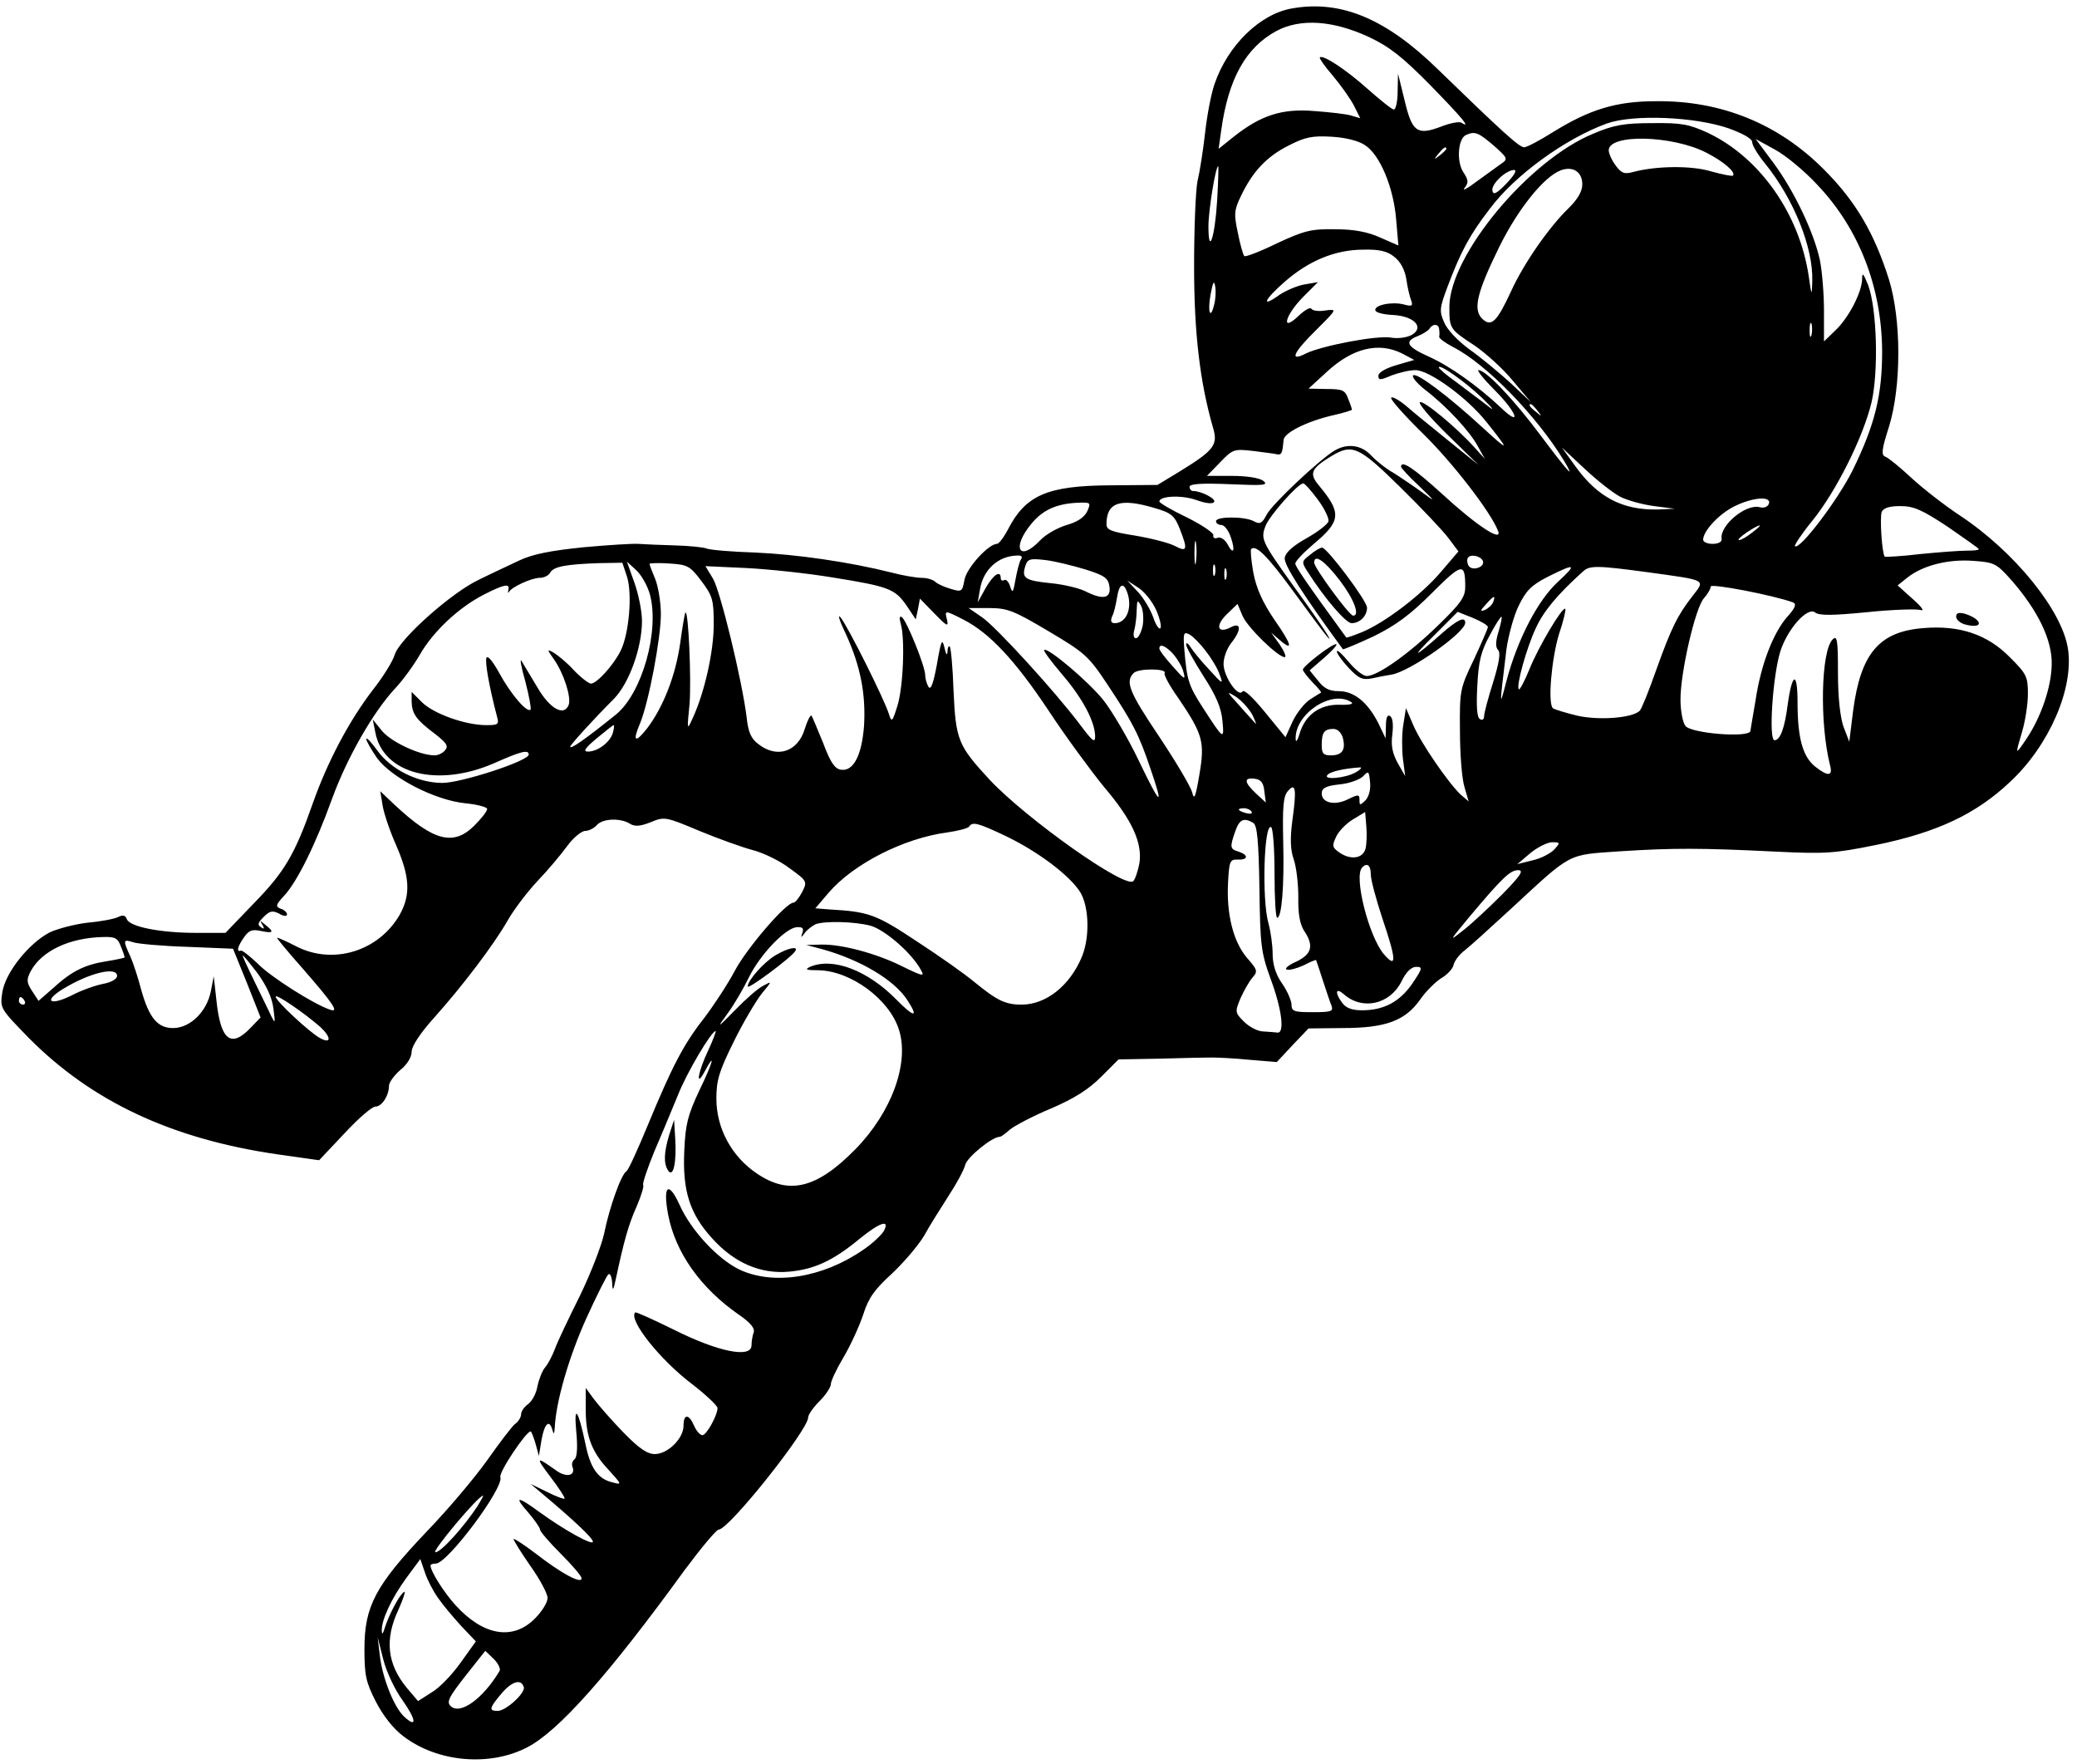 <?xml version="1.0" standalone="no"?>
<!DOCTYPE svg PUBLIC "-//W3C//DTD SVG 20010904//EN"
 "http://www.w3.org/TR/2001/REC-SVG-20010904/DTD/svg10.dtd">
<svg version="1.0" xmlns="http://www.w3.org/2000/svg"
 width="550pt" height="467pt" viewBox="0 0 550 467"
 preserveAspectRatio="xMidYMid meet">

<g transform="translate(0,467) scale(0.1,-0.1)"
fill="#000000" stroke="none">
<path d="M3423 4648 c-86 -14 -172 -98 -207 -201 -9 -26 -20 -84 -25 -130 -5
-45 -14 -102 -20 -127 -5 -25 -9 -126 -9 -225 0 -175 15 -305 50 -427 14 -46
3 -60 -86 -115 l-61 -37 -125 -1 c-167 -1 -224 -26 -271 -117 -11 -21 -24 -38
-29 -38 -22 0 -80 -63 -86 -95 -6 -32 -7 -33 -37 -24 -17 5 -35 13 -41 19 -5
5 -21 10 -35 10 -14 0 -50 6 -80 14 -112 28 -249 48 -361 53 -63 2 -122 7
-130 11 -8 3 -46 7 -85 8 -38 1 -81 3 -95 4 -14 1 -79 -3 -145 -9 -87 -9 -134
-18 -170 -35 -27 -13 -75 -35 -105 -50 -72 -33 -212 -157 -225 -200 -5 -17
-31 -59 -58 -93 -62 -81 -119 -188 -158 -298 -48 -137 -75 -183 -157 -267
l-75 -78 -78 0 c-94 0 -175 16 -183 36 -4 11 -11 12 -23 6 -10 -5 -46 -12 -81
-15 -34 -4 -80 -16 -101 -26 -55 -29 -117 -106 -125 -159 -6 -42 -6 -42 71
-121 166 -167 376 -266 655 -307 l113 -16 67 71 c36 39 73 71 82 71 17 0 36
29 36 55 0 9 14 28 30 42 18 14 30 34 30 48 0 15 23 50 61 92 75 84 157 192
194 257 16 28 51 74 78 103 28 29 63 71 79 93 16 22 38 40 48 40 9 0 23 7 30
15 15 18 63 20 88 4 13 -8 27 -7 55 4 36 15 39 15 129 -23 51 -21 115 -44 142
-51 27 -7 71 -28 97 -48 47 -34 47 -35 33 -63 -8 -15 -18 -28 -23 -28 -20 0
-123 -120 -155 -180 -19 -36 -56 -92 -81 -125 -55 -70 -85 -128 -150 -285 -26
-63 -51 -118 -56 -121 -14 -8 -45 -95 -59 -164 -7 -33 -36 -107 -64 -165 -29
-58 -59 -121 -66 -140 -7 -19 -19 -42 -27 -51 -7 -8 -16 -31 -20 -50 -3 -19
-15 -40 -25 -47 -10 -7 -18 -19 -18 -26 0 -8 -7 -20 -17 -27 -9 -8 -41 -50
-72 -94 -31 -44 -103 -130 -161 -190 -136 -143 -165 -198 -165 -311 0 -70 4
-88 30 -139 19 -37 46 -72 73 -92 90 -69 228 -81 327 -30 83 42 217 193 418
470 44 59 84 107 90 107 27 0 237 264 237 297 0 7 13 26 30 43 17 17 30 37 30
45 0 8 15 40 34 72 19 32 42 83 52 113 14 44 30 66 76 108 32 30 70 75 85 100
14 26 44 73 65 106 21 32 41 69 44 82 5 20 71 74 91 74 4 0 16 9 27 19 12 10
61 36 109 56 63 27 100 51 133 84 l46 46 111 2 c62 2 123 3 137 3 14 0 58 -2
98 -6 l73 -6 42 45 42 44 90 1 c114 0 166 19 206 76 16 23 42 48 57 57 15 9
29 24 31 34 2 10 15 28 30 39 14 11 67 59 118 106 168 155 150 146 293 156
141 9 213 9 415 -1 127 -6 151 -5 264 18 160 33 263 81 354 167 103 96 169
247 153 352 -15 101 -141 257 -286 353 -41 27 -100 73 -130 101 -30 28 -61 53
-68 55 -11 4 -9 20 10 79 33 107 33 283 0 390 -39 123 -88 207 -172 291 -120
121 -272 183 -445 181 -106 0 -176 -22 -273 -82 -35 -22 -69 -40 -76 -40 -13
0 -58 41 -228 206 -138 135 -257 184 -385 162z m202 -76 c55 -26 89 -53 162
-127 85 -87 110 -117 83 -100 -6 4 -31 -1 -56 -11 -62 -23 -75 -13 -95 72
l-17 69 -1 -47 c0 -27 -5 -48 -10 -48 -5 0 -36 25 -70 55 -57 51 -118 91 -126
83 -2 -2 13 -24 34 -48 21 -25 46 -60 56 -79 l17 -34 -24 7 c-12 4 -57 9 -98
12 -85 7 -141 -11 -213 -68 l-40 -32 7 50 c19 136 65 218 146 262 64 34 150
28 245 -16z m953 -242 c38 -14 62 -27 62 -37 0 -8 15 -33 34 -56 76 -94 128
-223 125 -312 -1 -39 -2 -39 -9 11 -24 167 -130 317 -267 382 -50 23 -70 27
-148 26 -74 0 -102 -5 -156 -28 -171 -70 -381 -323 -381 -459 0 -57 1 -59 67
-102 29 -20 75 -61 101 -93 l48 -57 -54 51 c-31 28 -79 68 -109 89 -31 23 -59
52 -67 72 -13 29 -12 38 10 96 34 90 57 134 111 204 66 89 200 186 310 226 70
25 234 18 323 -13z m-623 -45 c37 -33 39 -36 21 -48 -10 -7 -39 -28 -65 -47
-25 -19 -40 -27 -33 -18 11 14 11 21 -3 42 -19 29 -14 91 8 99 23 10 32 6 72
-28z m-341 1 c40 -25 76 -112 83 -196 l6 -70 -48 21 c-33 15 -70 22 -119 22
-63 1 -81 -3 -154 -37 -45 -22 -84 -37 -87 -34 -3 3 -11 30 -17 61 -11 51 -10
61 9 100 31 64 68 103 126 132 43 22 62 26 113 23 37 -2 72 -11 88 -22z m904
-20 c47 -24 79 -52 71 -61 -3 -2 -28 3 -57 11 -52 16 -144 15 -206 -1 -24 -7
-32 -4 -47 16 -10 13 -19 32 -19 41 0 44 168 40 258 -6z m295 -86 c110 -116
170 -271 171 -440 0 -117 -19 -194 -78 -315 -40 -80 -141 -213 -153 -201 -2 2
18 33 46 67 64 79 135 222 157 314 19 84 14 248 -9 310 -13 32 -16 35 -16 16
-1 -36 -36 -103 -71 -136 l-30 -29 0 82 c0 44 -5 105 -11 134 -16 73 -67 181
-123 257 l-47 63 51 -28 c28 -15 79 -57 113 -94z m-983 96 c0 -2 -8 -10 -17
-17 -16 -13 -17 -12 -4 4 13 16 21 21 21 13z m-607 -138 c-6 -97 -23 -147 -23
-67 0 42 19 159 26 159 1 0 0 -42 -3 -92z m967 44 c0 -19 -12 -39 -36 -63 -52
-50 -120 -148 -153 -221 -37 -80 -52 -95 -76 -72 -25 25 -14 69 44 188 50 102
119 188 164 205 32 12 57 -4 57 -37z m-201 2 c-26 -27 -35 -31 -37 -19 -4 17
35 54 57 55 9 0 1 -14 -20 -36z m-297 -194 c16 -12 28 -34 32 -59 3 -22 9 -47
13 -57 5 -14 2 -16 -20 -10 -32 8 -79 -2 -75 -16 2 -6 23 -11 47 -12 56 -3 84
-33 49 -53 -13 -7 -37 -10 -54 -7 -37 7 -186 -22 -226 -42 -45 -23 -34 2 28
63 55 55 55 55 24 51 -17 -3 -33 -1 -37 4 -3 6 -18 -3 -34 -18 -48 -46 -37 0
11 49 l40 40 -35 -6 c-19 -3 -49 -16 -66 -27 -51 -37 -43 -15 13 34 64 56 134
85 209 85 41 1 63 -4 81 -19z m-477 -127 c-10 -42 -18 -18 -9 29 6 32 9 37 12
19 2 -12 1 -34 -3 -48z m1582 -80 c-3 -10 -5 -4 -5 12 0 17 2 24 5 18 2 -7 2
-21 0 -30z m-986 15 c1 -7 1 -16 0 -20 0 -4 16 -16 37 -27 87 -44 221 -182
293 -300 33 -55 13 -33 -62 67 -71 95 -144 172 -164 172 -5 0 14 -24 43 -53
60 -60 73 -101 15 -45 -61 57 -134 109 -190 134 -58 26 -65 40 -29 54 13 5 27
14 31 19 9 15 25 14 26 -1z m-98 -64 l32 -17 -48 -14 c-27 -8 -47 -19 -47 -28
0 -12 5 -12 35 1 19 7 47 14 63 14 37 0 137 -73 188 -137 63 -79 62 -81 -9
-16 -90 83 -176 148 -185 139 -4 -4 11 -22 33 -39 56 -43 117 -109 138 -148
l19 -34 -29 32 c-47 52 -134 124 -143 118 -5 -3 28 -42 73 -86 l82 -80 -78 63
c-43 35 -94 76 -112 92 -19 16 -38 27 -41 23 -4 -3 34 -46 83 -94 78 -76 181
-209 200 -259 12 -31 -58 15 -148 98 -76 69 -109 91 -109 72 0 -3 21 -26 48
-51 45 -43 45 -44 7 -16 -22 16 -56 39 -75 51 -20 11 -46 32 -59 46 -26 28
-63 33 -97 13 -39 -23 -166 -142 -180 -170 -12 -23 -18 -26 -34 -17 -24 13
-100 13 -100 0 0 -5 6 -10 14 -10 8 0 19 -14 25 -32 13 -37 7 -49 -9 -18 -7
12 -18 19 -26 16 -7 -3 -13 0 -11 7 1 6 -30 27 -70 47 -40 19 -72 38 -73 42 0
15 59 18 98 4 25 -9 44 -11 47 -5 6 8 -34 29 -56 29 -5 0 -9 5 -9 11 0 8 31
10 106 7 91 -4 104 -3 89 9 -11 8 -45 13 -84 13 l-65 0 35 36 c33 34 36 36 87
30 29 -4 58 -7 64 -9 12 -2 14 4 17 38 1 19 61 49 129 65 28 6 52 14 52 15 0
2 -4 15 -10 29 -8 23 -15 26 -57 26 l-48 1 48 44 c69 64 138 80 200 49z m211
-117 c29 -28 36 -38 16 -22 -19 15 -56 42 -82 62 -27 19 -48 37 -48 40 0 11
68 -36 114 -80z m147 -34 c13 -16 12 -17 -3 -4 -17 13 -22 21 -14 21 2 0 10
-8 17 -17z m-364 -202 c55 -54 112 -114 128 -135 l27 -36 -47 -55 c-51 -60
-148 -134 -209 -159 -22 -9 -40 -15 -41 -14 -107 147 -135 188 -135 196 0 6
22 29 49 52 72 60 74 82 14 154 -27 32 -22 45 32 78 56 34 73 26 182 -81z
m583 -26 c19 -10 60 -21 90 -25 l55 -7 -45 -2 c-93 -2 -159 32 -218 114 l-36
50 60 -56 c33 -31 75 -64 94 -74z m-801 -7 c18 -24 30 -49 29 -58 -2 -8 -28
-28 -58 -45 -36 -20 -56 -38 -58 -52 -3 -18 50 -100 154 -242 2 -1 38 14 81
34 59 29 97 57 155 115 80 80 88 81 88 16 0 -27 -12 -44 -73 -103 -76 -74
-159 -133 -188 -133 -9 0 -31 17 -48 38 -17 20 -30 33 -31 27 0 -5 14 -25 31
-43 27 -29 37 -33 63 -28 17 4 40 8 52 10 49 9 194 111 194 137 0 18 -21 8
-63 -29 -73 -65 -84 -68 -19 -4 l62 62 40 -16 c22 -9 40 -20 40 -24 0 -4 -17
-43 -37 -86 -37 -77 -38 -82 -37 -189 0 -60 5 -127 12 -149 l11 -38 -21 18
c-32 30 -106 137 -126 185 l-19 44 -7 -44 c-4 -24 -4 -65 -1 -90 l6 -46 -20
35 c-14 26 -18 46 -14 76 3 25 1 44 -6 48 -7 5 -11 -4 -11 -26 l-1 -33 -19 40
c-28 55 -64 85 -105 85 -25 0 -39 7 -55 28 l-22 27 38 33 c20 17 35 34 33 36
-6 6 -88 -57 -89 -67 0 -4 12 -19 26 -34 14 -14 24 -26 22 -27 -2 -1 -15 -9
-29 -18 -14 -9 -35 -35 -46 -58 l-19 -42 -54 66 c-32 39 -56 62 -60 55 -11
-17 -50 40 -50 73 0 17 9 41 20 55 28 35 27 57 -1 42 -35 -18 -42 4 -10 35
l28 27 13 -31 c12 -30 94 -110 112 -110 5 0 -1 15 -13 33 l-23 32 22 -19 c38
-33 33 -13 -14 54 -31 46 -47 82 -55 123 -6 33 -8 61 -6 63 12 13 43 -18 109
-108 40 -55 81 -110 91 -122 25 -29 -14 31 -89 134 -83 116 -86 123 -73 157
10 27 86 113 100 113 4 0 21 -19 38 -42z m1195 -12 c-3 -8 -13 -12 -24 -9 -37
10 -107 -49 -101 -84 1 -8 -9 -13 -24 -13 -14 0 -25 5 -25 11 0 23 42 68 82
88 50 25 100 28 92 7z m-1805 -20 c-8 -16 -26 -28 -54 -36 -24 -7 -56 -25 -71
-41 -55 -58 -76 -20 -23 44 31 38 69 54 126 56 31 1 32 0 22 -23z m178 9 c45
-13 53 -20 67 -55 22 -56 20 -63 -14 -45 -16 8 -63 20 -105 27 -63 10 -75 15
-75 30 0 58 36 70 127 43z m2101 -50 c45 -31 82 -57 82 -59 0 -3 -15 -4 -32
-4 -18 0 -73 -4 -123 -9 -49 -6 -92 -8 -94 -7 -7 6 -14 103 -8 119 5 10 20 15
49 15 36 0 58 -10 126 -55z m-518 -15 c-14 -11 -29 -20 -35 -20 -5 0 4 9 20
20 38 25 48 25 15 0z m-1473 -77 c-2 -16 -4 -5 -4 22 0 28 2 40 4 28 2 -13 2
-35 0 -50z m-464 5 c-4 -7 -10 -31 -14 -53 -6 -34 -8 -37 -14 -18 -4 13 -11
20 -16 17 -5 -3 -9 0 -9 5 0 23 -20 9 -40 -26 l-21 -38 6 34 c8 52 48 89 98
90 12 1 16 -3 10 -11z m1224 -4 c5 -16 -29 -27 -38 -12 -4 6 -5 16 -2 21 7 11
35 5 40 -9z m-1052 -22 c51 -16 60 -23 63 -46 4 -31 -18 -35 -65 -11 -17 8
-58 18 -92 21 -67 7 -76 13 -66 45 6 19 12 21 54 16 25 -3 73 -15 106 -25z
m2452 -29 c69 -79 108 -158 106 -223 -1 -59 -28 -139 -68 -198 -29 -43 -29
-42 -10 22 8 27 15 72 15 99 0 46 -4 53 -48 97 -59 60 -133 85 -228 77 -118
-9 -167 -67 -187 -220 l-10 -81 -15 39 c-9 25 -15 78 -15 143 0 87 -2 101 -14
89 -31 -30 -35 -222 -7 -333 8 -29 -5 -31 -39 -4 -33 26 -47 75 -47 170 0 83
-14 81 -26 -5 -8 -63 -20 -95 -35 -95 -16 0 -5 168 15 234 19 61 73 121 93
104 11 -8 44 -8 136 1 67 7 131 9 142 6 12 -4 5 7 -20 29 l-40 36 25 20 c41
33 109 50 175 45 57 -4 62 -7 102 -52z m-3667 11 c15 -45 6 -153 -17 -198 -19
-38 -63 -86 -78 -86 -6 0 -27 16 -46 36 -18 20 -43 40 -53 46 -18 10 -18 9 1
-18 26 -37 46 -100 39 -120 -12 -32 -50 -11 -83 46 -18 30 -37 62 -42 70 -5 8
-1 -16 10 -54 10 -38 16 -72 14 -75 -10 -9 -53 42 -83 97 -17 31 -31 48 -34
40 -4 -11 7 -75 28 -155 6 -21 3 -23 -28 -23 -56 0 -139 30 -170 60 l-28 28 0
-26 c1 -32 12 -48 63 -86 29 -23 35 -31 26 -42 -6 -8 -19 -14 -28 -14 -39 0
-112 34 -138 63 l-26 32 7 -35 c21 -109 164 -146 314 -81 72 32 92 37 92 23 0
-17 -182 -76 -230 -75 -66 1 -135 36 -171 86 -16 22 -29 36 -29 30 0 -5 13
-28 29 -51 39 -52 153 -111 234 -119 31 -3 57 -10 57 -15 0 -6 -15 -25 -34
-44 -55 -55 -108 -41 -210 54 l-39 37 6 -37 c3 -20 19 -68 36 -106 36 -83 39
-130 10 -183 -55 -97 -176 -135 -274 -85 -27 14 -50 24 -51 23 -2 -1 29 -38
68 -82 81 -93 98 -118 71 -108 -44 15 -157 87 -190 121 -21 20 -41 36 -45 35
-13 -5 -9 11 8 35 13 19 22 22 45 17 33 -7 36 -3 12 16 -14 12 -16 12 -8 0 6
-10 4 -12 -4 -6 -10 6 -8 12 7 27 16 16 23 18 41 9 11 -7 21 -8 21 -2 0 5 -7
12 -17 15 -14 6 -13 10 9 34 34 36 83 134 128 259 40 109 109 229 167 291 19
20 49 61 65 89 35 61 103 125 170 159 53 27 69 30 64 12 -1 -7 -1 -10 2 -5 7
13 60 37 81 37 11 0 24 6 28 14 9 16 42 22 130 25 l61 1 12 -36z m61 -48 c26
-97 -21 -262 -90 -318 -82 -66 -121 -93 -121 -85 0 5 64 75 116 127 40 41 74
135 74 206 0 25 -9 70 -20 101 l-20 56 25 -23 c14 -13 30 -42 36 -64z m136 36
c30 -40 33 -50 33 -115 0 -72 -24 -179 -55 -247 -16 -35 -16 -35 -9 37 5 63
-3 249 -11 241 -2 -2 -8 -39 -14 -82 -12 -84 -44 -167 -87 -224 -32 -41 -40
-36 -19 13 23 56 55 225 55 289 0 31 -7 73 -15 93 -8 19 -15 37 -15 40 0 2 23
3 52 1 48 -3 55 -6 85 -46z m1360 16 c-3 -7 -5 -2 -5 12 0 14 2 19 5 13 2 -7
2 -19 0 -25z m-1012 -7 c149 -24 165 -30 196 -75 l24 -36 6 28 5 27 39 -40
c31 -32 37 -36 33 -17 -7 27 -7 27 44 1 68 -35 135 -106 223 -238 46 -70 113
-161 148 -204 75 -88 103 -149 94 -204 -4 -20 -11 -41 -16 -46 -21 -21 -282
164 -380 268 -84 91 -90 105 -96 236 -2 62 -7 114 -10 117 -3 3 -6 -3 -6 -14
-1 -11 -4 -7 -8 11 -6 26 -9 20 -20 -44 -9 -49 -16 -69 -22 -60 -5 8 -9 22 -9
31 0 24 -50 147 -62 154 -6 4 -7 -2 -3 -17 12 -38 7 -170 -9 -219 -13 -42 -15
-43 -22 -21 -11 37 -109 233 -128 256 -9 11 -3 -9 14 -44 39 -85 53 -160 48
-243 -6 -78 -28 -121 -61 -116 -16 2 -28 19 -47 70 -15 37 -29 70 -31 73 -3 3
-11 -13 -18 -35 -18 -61 -74 -79 -123 -40 -19 14 -27 32 -31 72 -12 96 -69
332 -89 366 l-20 33 108 -5 c60 -3 163 -14 229 -25z m1042 -3 c-3 -7 -5 -2 -5
12 0 14 2 19 5 13 2 -7 2 -19 0 -25z m878 -9 c-53 -49 -106 -151 -135 -259
-20 -77 -20 -77 -1 80 5 36 19 88 32 115 20 41 33 55 78 78 74 37 78 34 26
-14z m237 26 c160 -22 154 -19 120 -63 -39 -50 -56 -83 -97 -198 -19 -54 -38
-101 -43 -106 -19 -19 -107 -26 -165 -13 -33 8 -62 17 -65 20 -14 14 -3 132
16 195 12 35 19 66 17 68 -7 7 -71 -100 -95 -160 -13 -32 -26 -56 -28 -53 -8
7 20 109 45 162 20 44 57 89 125 150 17 16 37 16 170 -2z m-1301 -99 c10 -22
15 -44 12 -49 -3 -5 -12 7 -19 28 -7 20 -25 51 -41 68 l-28 30 29 -19 c16 -10
37 -36 47 -58z m1687 19 c10 -4 6 -15 -16 -39 -37 -43 -69 -126 -83 -219 -7
-40 -13 -77 -14 -83 -5 -18 -157 -6 -172 14 -7 9 -13 40 -13 70 0 72 39 242
62 268 10 11 18 25 18 31 0 9 166 -23 218 -42z m-1764 29 c16 -41 0 -84 -32
-84 -10 0 -12 6 -7 18 5 9 10 32 13 50 5 34 16 42 26 16z m970 -28 c-3 -8 -13
-17 -22 -21 -13 -5 -13 -2 3 15 21 24 26 25 19 6z m-928 -62 c-4 -19 -12 -34
-18 -34 -6 0 -8 9 -4 23 3 12 6 36 6 52 1 26 2 28 11 12 6 -10 8 -34 5 -53z
m-250 -15 c96 -57 106 -65 157 -142 67 -101 83 -132 113 -221 37 -107 28 -102
-30 19 -29 61 -72 133 -94 161 -40 50 -148 141 -157 133 -2 -3 19 -31 47 -64
55 -64 87 -125 88 -164 0 -19 -6 -15 -39 29 -66 88 -224 261 -261 286 l-35 24
54 0 c49 0 66 -7 157 -61z m1192 -2 c-8 -26 -8 -41 -1 -48 7 -7 3 -33 -13 -85
-13 -41 -24 -82 -24 -90 0 -9 -5 -12 -11 -8 -8 4 -10 34 -7 88 3 65 10 92 33
134 15 29 30 51 31 49 2 -2 -2 -20 -8 -40z m-775 -51 c15 -19 32 -47 37 -63
10 -26 7 -25 -27 13 -21 22 -43 49 -50 60 -6 10 -12 14 -12 8 -1 -6 20 -43 45
-83 34 -52 48 -85 51 -119 5 -52 4 -52 -51 33 -39 60 -43 74 -50 157 -3 42 -2
46 14 38 9 -5 29 -25 43 -44z m-86 -8 c11 -13 24 -34 27 -48 6 -22 2 -19 -28
15 -20 22 -36 43 -36 48 0 14 17 7 37 -15z m-23 -50 c-3 -4 13 -34 36 -66 65
-96 71 -116 56 -203 -10 -60 -14 -69 -19 -47 -4 15 -43 81 -87 147 -80 119
-91 146 -68 169 13 13 89 12 82 0z m233 -112 c8 -17 11 -26 7 -21 -5 6 -25 27
-44 49 -33 36 -33 37 -7 21 15 -10 35 -32 44 -49z m261 35 c8 -5 -4 -8 -32 -7
-52 1 -91 -28 -105 -78 -5 -17 -10 -23 -10 -13 -3 66 95 132 147 98z m-1955
-81 c-7 -25 -40 -50 -66 -50 -14 0 -8 9 23 35 23 19 43 35 45 35 2 0 1 -9 -2
-20z m1933 -14 c8 -32 -2 -46 -32 -46 -20 0 -24 5 -24 28 0 33 7 42 31 42 11
0 21 -10 25 -24z m34 -91 c-28 -16 -90 -21 -74 -6 8 8 41 16 84 19 8 1 4 -5
-10 -13z m26 -74 c-15 -14 -16 -14 -16 1 0 15 -3 15 -30 2 -35 -18 -70 -10
-70 15 0 14 10 20 46 24 25 2 53 12 63 21 15 16 16 15 19 -15 2 -19 -3 -38
-12 -48z m-268 24 l4 -30 -26 24 c-32 30 -33 43 -3 39 16 -2 23 -11 25 -33z
m74 -79 c-6 -47 -5 -76 4 -102 7 -20 12 -65 12 -99 -1 -44 4 -71 15 -89 27
-40 21 -62 -20 -82 -21 -9 -32 -19 -26 -21 7 -3 27 3 45 11 17 9 32 15 33 14
1 -2 9 -26 18 -54 9 -27 19 -58 23 -67 5 -15 -1 -17 -50 -17 -49 0 -56 2 -56
20 0 10 -11 36 -25 56 -17 24 -25 51 -25 78 0 23 -5 59 -11 81 -18 63 -12 266
7 255 5 -3 9 -58 9 -123 0 -64 3 -117 7 -117 12 0 19 83 16 201 -2 91 0 120
12 134 21 25 24 6 12 -79z m-108 25 c4 -5 -3 -7 -14 -4 -23 6 -26 13 -6 13 8
0 17 -4 20 -9z m302 -98 c-7 -27 -41 -31 -71 -9 -17 12 -18 17 -7 40 6 14 26
35 44 46 l33 20 3 -37 c2 -20 1 -47 -2 -60z m-297 68 c10 -7 14 -47 16 -172 2
-150 4 -170 29 -239 31 -83 38 -146 19 -144 -7 1 -24 2 -38 3 -14 0 -37 12
-51 26 -24 24 -24 26 -9 62 9 20 23 45 32 55 14 16 13 20 -15 52 -36 42 -55
116 -50 201 3 55 5 60 26 59 27 -1 29 12 2 21 -23 7 -24 11 -9 54 11 32 23 37
48 22z m-655 -35 c85 -41 169 -104 197 -149 23 -39 25 -119 4 -170 -32 -77
-95 -127 -160 -127 -43 0 -65 11 -125 60 -25 21 -93 69 -153 108 -107 71 -126
78 -230 84 l-38 3 35 41 c66 77 200 145 315 160 28 4 54 11 57 15 9 14 22 11
98 -25z m1452 -35 c-9 -10 -35 -24 -58 -29 l-40 -10 33 28 c19 16 45 29 58 30
23 0 23 -1 7 -19z m-486 -67 c0 -14 14 -65 30 -114 38 -112 39 -136 5 -97 -40
46 -81 207 -58 230 13 14 23 6 23 -19z m348 -52 c-35 -35 -81 -78 -103 -95
-39 -31 -38 -30 14 33 89 106 110 126 131 126 16 0 7 -14 -42 -64z m-1673 -83
c39 -11 111 -74 134 -118 10 -17 4 -16 -47 9 -69 35 -162 60 -217 59 l-40 -1
45 -12 c99 -28 187 -80 222 -133 32 -49 19 -48 -29 1 -76 77 -168 112 -228 86
-15 -7 -10 -9 23 -9 85 -2 186 -76 212 -156 29 -88 -18 -219 -115 -318 -102
-104 -176 -122 -261 -64 -67 45 -107 120 -107 198 0 49 7 72 46 151 25 51 59
108 74 127 28 34 28 34 4 21 -14 -7 -47 -36 -74 -64 -49 -50 -50 -50 -20 -9
17 23 42 66 56 95 30 61 97 131 127 133 15 1 19 -3 15 -14 -5 -15 -4 -15 7 0
7 9 20 18 28 22 25 9 103 7 145 -4z m-1985 -55 c6 -14 10 -27 10 -29 0 -1 -21
-6 -47 -10 -58 -9 -93 -26 -142 -71 l-39 -34 -17 26 c-15 23 -15 30 -4 52 29
54 102 89 192 91 32 1 39 -3 47 -25z m176 -1 l121 -5 37 -91 36 -91 -27 -28
c-52 -54 -79 -32 -90 74 l-7 63 -8 -41 c-11 -53 -54 -95 -98 -96 -42 -1 -65
26 -86 101 -8 31 -21 71 -29 89 -20 43 -19 46 8 37 12 -4 77 -10 143 -12z
m186 -70 c23 -32 38 -63 42 -93 5 -40 5 -42 -6 -20 -6 14 -27 55 -45 93 -18
37 -32 67 -30 67 2 0 19 -21 39 -47z m3058 -27 c-33 -48 -75 -71 -133 -71 -27
0 -43 6 -53 20 -20 27 -17 41 4 23 49 -44 122 -28 153 33 12 25 26 39 39 39
18 0 17 -4 -10 -44z m-3430 20 c0 -8 -15 -17 -37 -21 -20 -4 -58 -17 -84 -31
-57 -28 -75 -15 -23 17 70 43 144 61 144 35z m538 -135 c29 -27 30 -46 0 -30
-28 15 -118 99 -118 110 0 9 77 -44 118 -80z m-783 69 c3 -5 1 -10 -4 -10 -6
0 -11 5 -11 10 0 6 2 10 4 10 3 0 8 -4 11 -10z m1810 -132 c-27 -57 -34 -101
-9 -55 30 56 22 24 -14 -50 -31 -66 -37 -90 -40 -160 -5 -105 14 -166 73 -231
59 -66 129 -96 205 -89 66 6 116 29 185 86 55 45 83 54 65 21 -6 -10 -30 -33
-54 -49 -108 -75 -239 -95 -329 -52 -57 28 -128 104 -158 172 -29 63 -44 50
-30 -26 19 -101 86 -196 189 -267 29 -20 41 -35 38 -45 -3 -8 -6 -24 -6 -35 0
-35 -87 -18 -205 41 -55 27 -101 48 -103 46 -19 -19 66 -126 151 -190 36 -28
66 -56 67 -63 0 -19 -29 -72 -40 -72 -6 0 -16 11 -22 25 -14 32 -28 32 -28 0
0 -34 -42 -75 -76 -75 -20 0 -42 15 -83 57 -31 32 -66 72 -78 88 l-22 30 0
-50 c-1 -73 14 -117 58 -164 38 -42 39 -43 13 -36 -39 9 -59 38 -72 103 -19
90 -31 106 -24 31 4 -42 2 -69 -5 -73 -5 -4 -8 -13 -5 -20 9 -24 -17 -29 -44
-9 -53 38 -55 36 -14 -18 22 -29 39 -55 37 -57 -2 -2 -23 6 -47 18 l-43 21 25
-21 c92 -77 140 -123 140 -132 0 -11 -73 29 -141 78 -60 44 -69 43 -30 -1 17
-20 31 -40 31 -45 0 -5 25 -34 55 -64 30 -30 55 -59 55 -65 0 -16 -54 13 -122
66 -32 24 -58 41 -58 38 0 -4 20 -36 45 -72 25 -35 45 -73 45 -84 0 -12 -15
-36 -34 -55 -58 -58 -136 -45 -209 35 -32 35 -67 91 -67 106 0 3 6 5 14 5 31
0 181 201 171 229 -5 12 68 121 80 121 2 0 8 -15 13 -32 l9 -33 7 43 c8 44 21
55 29 25 3 -12 5 -10 6 7 3 68 37 186 83 288 28 62 55 115 59 118 5 3 9 -7 10
-23 1 -23 3 -21 10 12 21 98 33 142 55 191 12 28 20 54 17 57 -2 3 11 43 30
89 20 46 47 112 62 148 23 59 89 170 100 170 2 0 -7 -24 -20 -52z m-610 -1205
c-36 -55 -97 -123 -112 -123 -12 0 112 148 126 150 2 0 -5 -12 -14 -27z m-105
-244 c13 -19 41 -52 62 -75 l38 -40 -40 -56 c-22 -31 -56 -67 -77 -79 l-36
-23 -29 34 c-53 64 -60 129 -23 208 13 29 20 50 15 47 -12 -7 -40 -60 -51 -95
-5 -17 -8 -19 -8 -7 -1 27 25 84 65 139 l37 50 12 -35 c6 -19 22 -50 35 -68z
m-94 -271 c36 -51 39 -75 5 -44 -27 24 -58 102 -65 161 l-6 50 15 -59 c8 -32
31 -81 51 -108z m257 78 c-44 -74 -105 -118 -130 -93 -11 11 -4 24 39 79 l53
67 22 -21 c12 -12 19 -26 16 -32z m64 -43 c5 -15 -47 -63 -69 -63 -24 0 -23 7
10 46 27 32 52 40 59 17z"/>
<path d="M3469 3201 c-23 -18 -23 -19 -5 -47 45 -70 100 -134 115 -134 22 0
41 19 41 41 0 18 -106 159 -119 159 -5 0 -19 -8 -32 -19z m79 -68 c38 -50 54
-94 35 -93 -11 1 -103 127 -103 140 0 25 28 5 68 -47z"/>
<path d="M5180 3037 c0 -8 12 -18 26 -21 48 -12 44 14 -3 29 -17 4 -23 2 -23
-8z"/>
<path d="M2054 2141 c-32 -19 -74 -67 -74 -83 0 -9 116 77 126 94 9 14 -20 8
-52 -11z"/>
<path d="M1772 1665 c-14 -47 -15 -75 -3 -94 14 -21 23 22 19 85 l-3 49 -13
-40z"/>
</g>
</svg>
